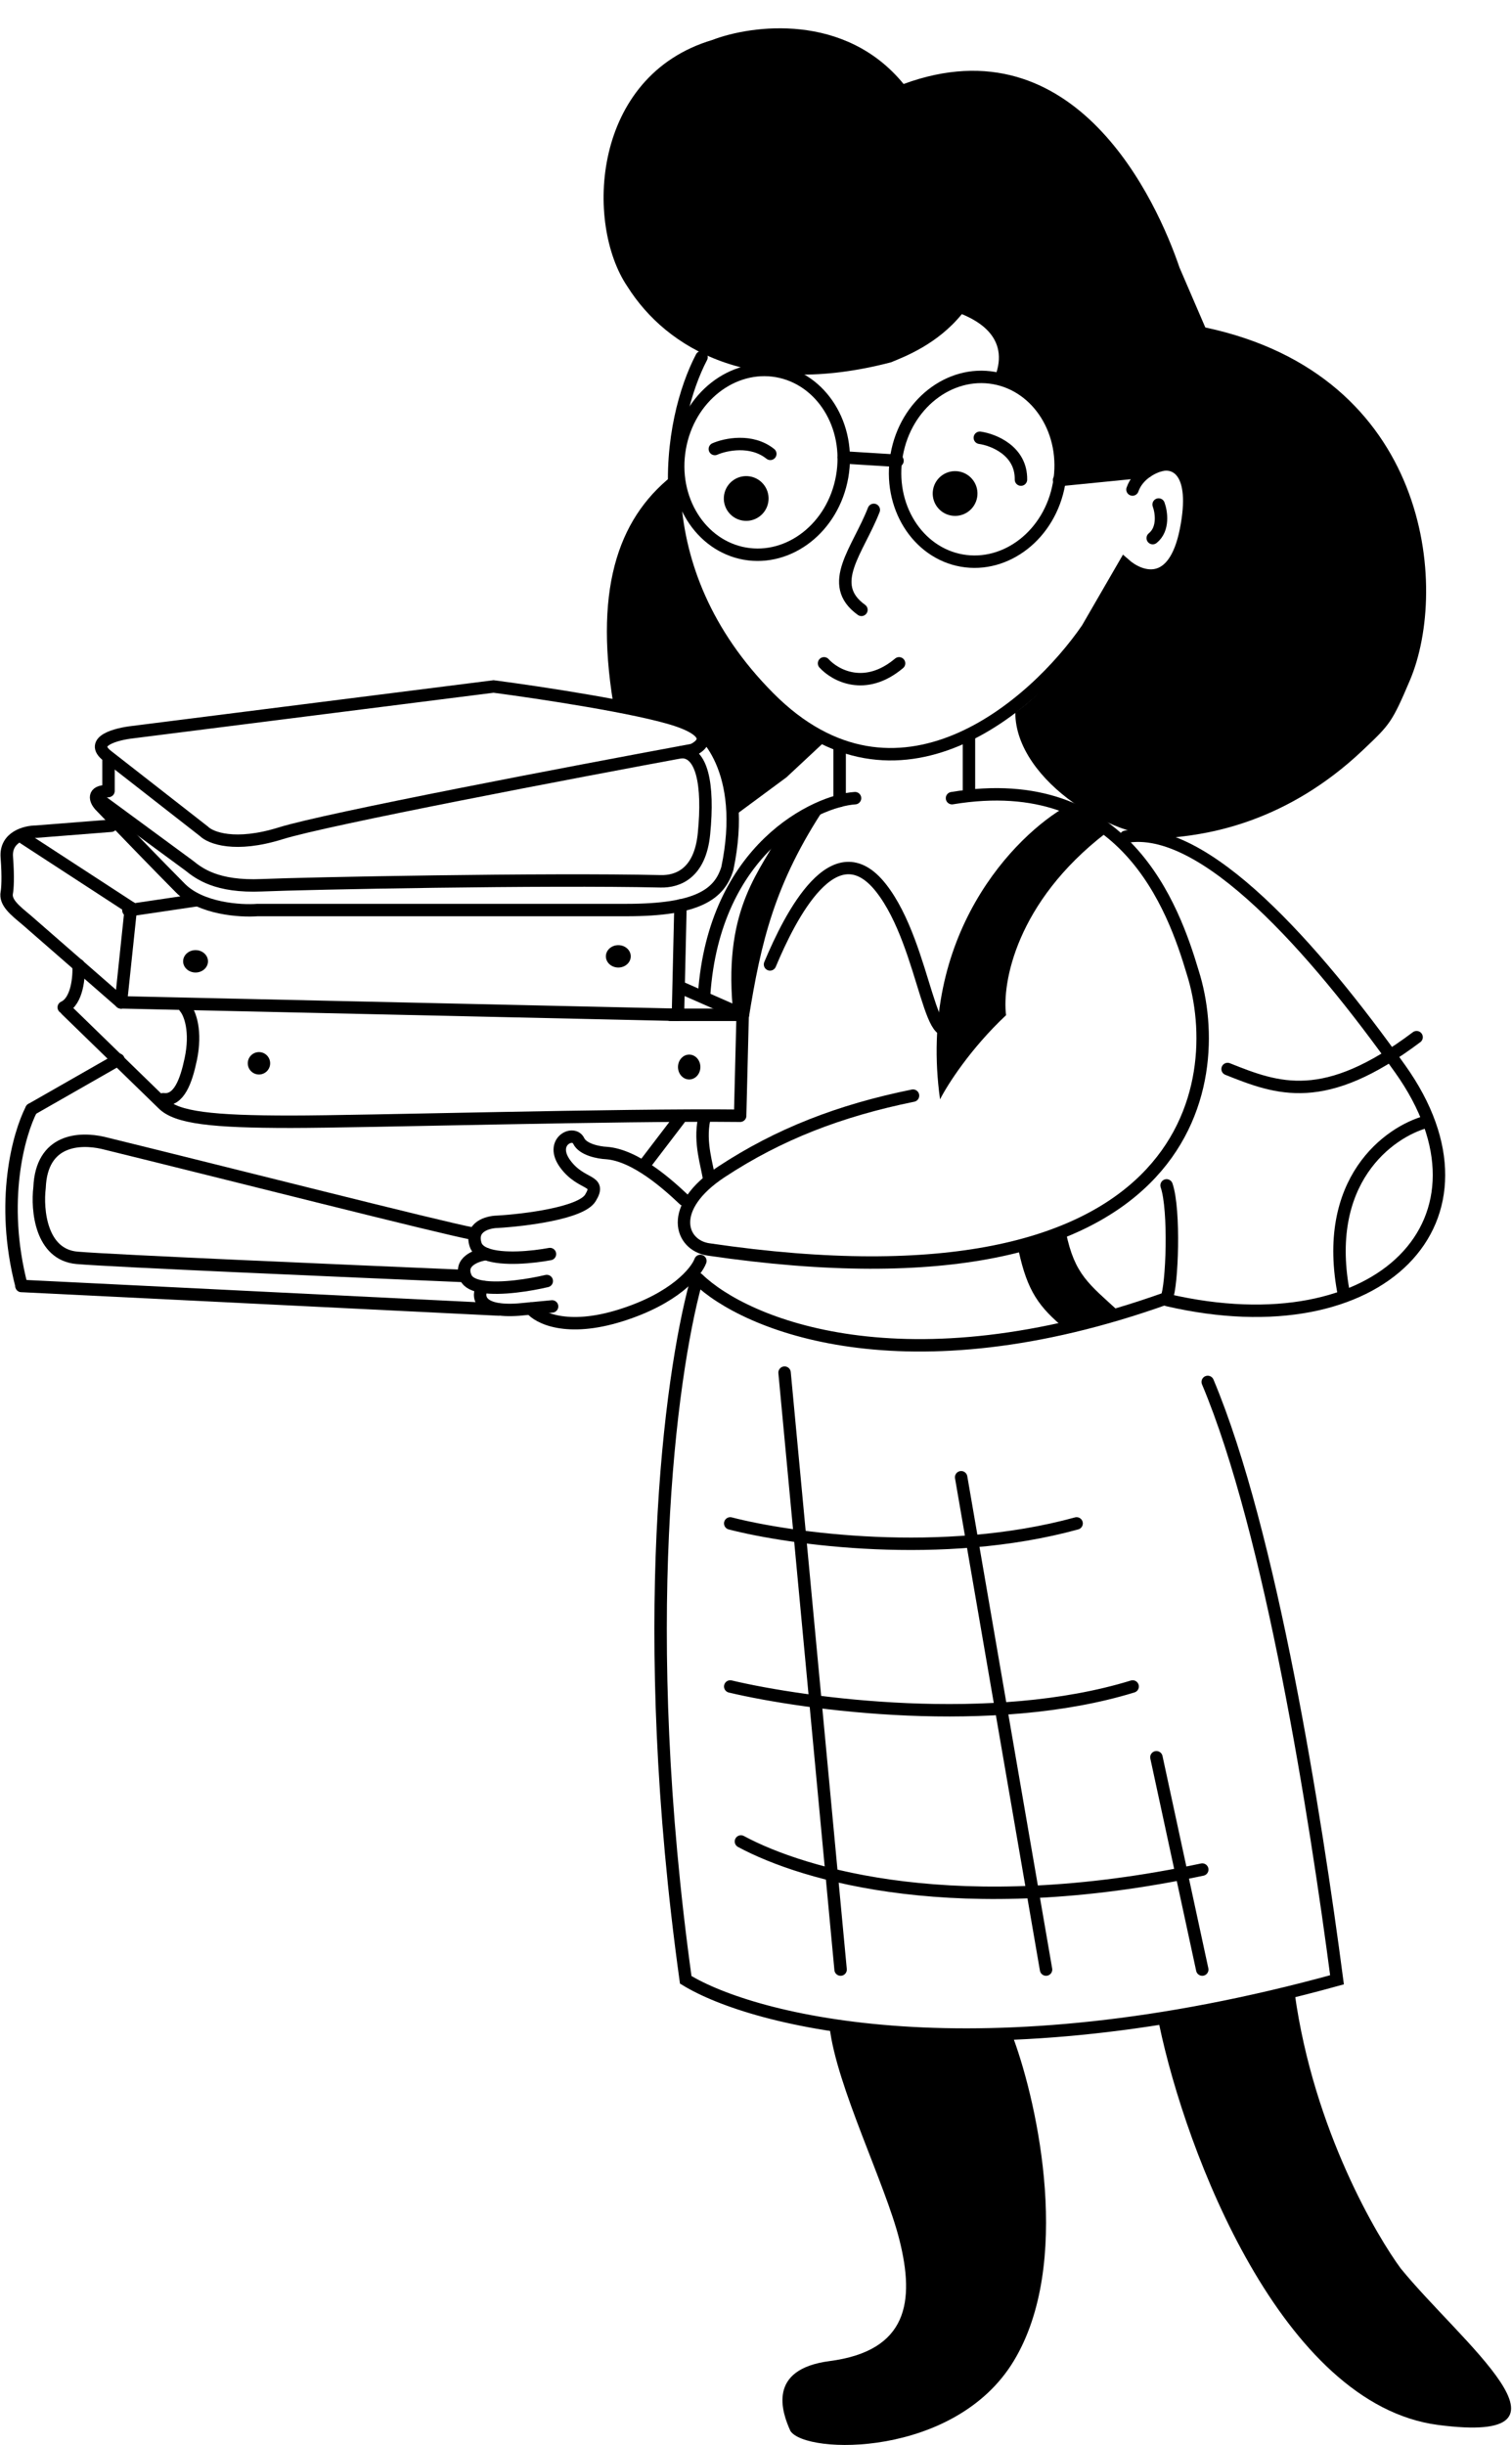 <svg width="608" height="983" viewBox="0 0 608 983" fill="none" xmlns="http://www.w3.org/2000/svg">
<path d="M294.621 405C291.021 364.2 306.291 349.667 314.124 334C320.924 330 327.79 323.5 332.123 324C311.323 355.2 305.968 379.167 301.135 409L294.621 405Z" fill="black"/>
<path d="M428.637 534.5C417.635 525.5 413.135 519 409.635 503L428.635 495.5C432.135 512.5 437.8 516.167 450.134 527.5L428.637 534.5Z" fill="black"/>
<path d="M378.008 442C368.79 375.774 408.232 335.739 429.106 324L444.635 334.977C408.566 362.784 402.888 395.349 404.558 408.155C390.131 421.693 380.847 436.359 378.008 442Z" fill="black"/>
<path d="M493.635 429.798C513.856 437.881 532.487 444.953 569.635 417" stroke="black" stroke-width="5" stroke-linecap="round"/>
<path d="M573.635 451C558.696 455.003 531.161 474.608 540.539 521" stroke="black" stroke-width="5" stroke-linecap="round"/>
<path d="M452.635 336.442C484.044 330.725 528.635 381.449 563.025 429.749C606.012 490.124 555.459 542.609 469.486 522.713" stroke="black" stroke-width="5" stroke-linecap="round"/>
<path d="M213.454 526.059C216.446 529.83 227.86 535.671 249.575 528.865C271.29 522.059 279.996 511.425 281.635 506.958" stroke="black" stroke-width="5" stroke-linecap="round"/>
<path d="M194.004 517.329C191.938 520.89 191.952 527.716 208.538 526.525L213.454 526.059L222.003 525.249" stroke="black" stroke-width="5" stroke-linecap="round"/>
<path d="M195.503 504.193C191.513 504.69 184.301 507.299 187.379 513.764C188.307 515.715 190.764 516.811 194.004 517.329C201.504 518.526 213.2 516.624 219.866 515.04" stroke="black" stroke-width="5" stroke-linecap="round"/>
<path d="M275.029 482.312C268.737 476.375 255.602 464.422 243.804 463.571C240.812 463.429 234.4 462.253 232.69 458.68C230.553 454.213 220.721 459.105 227.347 468.038C233.972 476.97 242.094 473.993 237.392 481.649C233.63 487.774 210.889 490.582 199.989 491.22C196.142 491.291 189.003 493.219 191.226 500.365C191.776 502.135 193.334 503.367 195.503 504.193C202.096 506.706 214.341 505.474 221.148 504.193" stroke="black" stroke-width="5" stroke-linecap="round"/>
<path d="M246.636 283.001C238.635 234.5 249.671 206.593 272.098 189.882C269.448 255.684 313.775 287.501 331.275 298.501L316.275 312.501L294.635 328.5C293.468 321.667 290.235 306.1 286.635 298.501C283.035 290.901 258.469 285.001 246.636 283.001Z" fill="black"/>
<path d="M81.996 334.229L43.171 303.918C35.564 297.98 46.868 295.063 53.471 294.346L198.473 276C216.697 278.393 256.948 284.455 272.162 289.56C287.375 294.665 282.726 299.664 278.501 301.525C230.959 310.3 131.281 329.284 112.898 335.027C94.516 340.77 84.638 336.888 81.996 334.229Z" stroke="black" stroke-width="5" stroke-linecap="round"/>
<path d="M277.402 291C282.958 292.859 300.739 309.641 292.484 349.154C289.309 359.51 280.577 365.883 252 365.883H103.559C96.679 366.414 80.856 365.405 72.601 357.12C64.345 348.835 47.464 331.363 40.055 323.662C38.467 321.803 36.88 318.085 43.23 318.085" stroke="black" stroke-width="5" stroke-linecap="round"/>
<path d="M43.635 318V305" stroke="black" stroke-width="5" stroke-linecap="round"/>
<path d="M39.14 320.868L76.034 347.993C79.985 351.165 87.097 356.716 105.272 355.923C123.136 355.144 219.591 353.28 265.688 354.337C272.546 354.495 281.492 351.165 283.073 335.306C285.119 314.775 282.042 302.368 274.14 302.368" stroke="black" stroke-width="5" stroke-linecap="round"/>
<path d="M44.678 332L14.606 334.367C10.386 334.367 2.103 336.418 2.736 344.622C3.369 352.827 3 357.507 2.736 358.822C1.945 362.767 5.902 365.922 10.65 369.867L48.635 403" stroke="black" stroke-width="5" stroke-linecap="round"/>
<path d="M52.635 365L48.635 403" stroke="black" stroke-width="5" stroke-linecap="round"/>
<path d="M52.635 365L9.635 337" stroke="black" stroke-width="5" stroke-linecap="round"/>
<path d="M51.635 366L78.635 362" stroke="black" stroke-width="5" stroke-linecap="round"/>
<path d="M48.635 403L272.635 408" stroke="black" stroke-width="5" stroke-linecap="round"/>
<path d="M273.635 364L272.635 407" stroke="black" stroke-width="5" stroke-linecap="round"/>
<ellipse cx="78.635" cy="386.5" rx="5" ry="4.5" fill="black"/>
<circle cx="104.135" cy="427.5" r="4.5" fill="black"/>
<ellipse cx="248.635" cy="384.5" rx="5" ry="4.5" fill="black"/>
<ellipse cx="277.135" cy="429" rx="4.5" ry="5" fill="black"/>
<path d="M26.635 406L65.462 443.768C71.009 449.393 85.272 451 116.968 451C146.3 451 249.563 448.054 297.635 448.589" stroke="black" stroke-width="5" stroke-linecap="round"/>
<path d="M298.635 408L297.635 448" stroke="black" stroke-width="5" stroke-linecap="round"/>
<path d="M298.635 408L273.635 397" stroke="black" stroke-width="5" stroke-linecap="round"/>
<path d="M31.585 388C31.868 392.636 31.075 402.527 25.635 405" stroke="black" stroke-width="5" stroke-linecap="round"/>
<path d="M74.328 405C76.436 407.409 79.07 414.638 76.699 425.882C74.848 434.662 71.957 442.748 65.635 441.945" stroke="black" stroke-width="5" stroke-linecap="round"/>
<path d="M298.635 408H269.635" stroke="black" stroke-width="5" stroke-linecap="round"/>
<path d="M47.635 426L12.635 446" stroke="black" stroke-width="5" stroke-linecap="round"/>
<path d="M12.635 446C7.613 455.73 -0.21 482.92 8.67 517" stroke="black" stroke-width="5" stroke-linecap="round"/>
<path d="M8.635 517.028L200.635 526.5" stroke="black" stroke-width="5" stroke-linecap="round"/>
<path d="M273.135 450L258.635 469M190.135 496C176.771 493.492 90.411 471.5 41.357 459.485C32.076 457.396 16.697 457.918 15.902 477.508C14.841 486.389 16.379 504.464 31.016 505.718C45.652 506.972 137.611 510.91 186.135 513" stroke="black" stroke-width="5" stroke-linecap="round"/>
<path d="M361.694 900.634C356.048 878.064 336.335 838.749 333.593 815L407.616 819.796C417.44 846.742 431.194 910.363 407.616 949.275C384.039 988.187 324 986.954 317.832 977.363C314.405 969.827 308.371 952.563 333.593 949.275C365.121 945.164 367.865 925.297 361.694 900.634Z" fill="black"/>
<path d="M578.274 974.951C515.442 966.742 476.834 865.301 466.135 814L520.635 801.5C528.284 856.768 554.143 899.709 563.249 912.022C587.153 941.434 641.107 983.159 578.274 974.951Z" fill="black"/>
<path d="M279.712 516C269.453 554.014 256.041 653.941 275.739 795.98C302.787 812.597 393.032 835.86 537.635 795.98C529.054 730.651 511.166 616.247 485.648 555.607" stroke="black" stroke-width="5" stroke-linecap="round"/>
<path d="M309.635 387.745C317.863 368.101 335.555 333.335 354.206 356.908C372.858 380.481 374.092 430.918 385.063 408.303L405.635 354.167" stroke="black" stroke-width="5" stroke-linecap="round"/>
<path d="M548.114 301.511C517.199 330.884 485.842 335.14 473.77 336.5C449.135 339.275 408.27 314 408.27 286.5C430.593 270.374 446.813 240.065 451.993 227.749C457.811 232.669 465.379 230.796 468.436 229.245C472.366 226.687 479.904 217.059 478.619 199.014C477.334 180.968 464.232 185.813 457.842 190.491L425.913 193.931C427.256 164.096 408.865 154.14 399.502 152.892C406.861 136.364 393.699 129.133 386.773 126.292C376.837 138.469 363.817 143.375 358.312 145.656C302.277 160.315 268.074 140.245 252.287 115.197C235.15 89.912 237.924 30.535 286.405 16.08C302.258 9.98 339.84 4.979 363.348 33.773C432.552 8.341 465.305 81.127 474.291 107.558L484.676 131.657C574.861 150.841 582.798 236.14 566.957 273.496C559.775 290.434 558.83 291.331 548.589 301.059L548.114 301.511Z" fill="black"/>
<path d="M343.817 320.908C328.317 321.908 287.135 341 283.138 400.001" stroke="black" stroke-width="5" stroke-linecap="round"/>
<path d="M285.14 474C284.434 468.619 281.14 459.5 283.14 450" stroke="black" stroke-width="5" stroke-linecap="round"/>
<path d="M382.817 320.908C452.317 309.408 471.953 365.252 479.633 391C493.673 435.427 479.633 531 284.865 502.33C273.635 500.677 268.136 485.585 290.133 471.124C313.14 456 337.635 446.5 367.14 440.5" stroke="black" stroke-width="5" stroke-linecap="round"/>
<path d="M280.652 514.176C299.519 532.475 363.623 559.649 469.099 521.951C471.335 517.168 472.498 486.481 469.099 476.59" stroke="black" stroke-width="5" stroke-linecap="round"/>
<path d="M425.867 194.417C422.26 214.947 404.555 228.508 386.768 225.383C368.982 222.259 356.958 203.475 360.565 182.945C364.171 162.415 381.877 148.854 399.663 151.978C417.45 155.103 429.473 173.887 425.867 194.417Z" stroke="black" stroke-width="5"/>
<path d="M338.648 191.625C335.041 212.155 317.336 225.716 299.549 222.591C281.763 219.467 269.739 200.683 273.346 180.153C276.952 159.623 294.658 146.062 312.444 149.186C330.231 152.311 342.254 171.095 338.648 191.625Z" stroke="black" stroke-width="5"/>
<path d="M339.263 183.913L360.902 185.252" stroke="black" stroke-width="5" stroke-linecap="round"/>
<path d="M351.368 204.997C345.026 221.285 332.057 234.878 346.395 245.193" stroke="black" stroke-width="5" stroke-linecap="round"/>
<path d="M331.362 266.697C335.704 271.496 347.816 278.215 361.528 266.697" stroke="black" stroke-width="5" stroke-linecap="round"/>
<circle cx="300.057" cy="200.421" r="9" transform="rotate(9.963 300.057 200.421)" fill="black"/>
<circle cx="384.057" cy="198.421" r="9" transform="rotate(9.963 384.057 198.421)" fill="black"/>
<path d="M465.904 202.842C467.005 205.82 468.072 212.69 463.532 216.347" stroke="black" stroke-width="5" stroke-linecap="round"/>
<path d="M282.101 143.609C269.186 168.256 257.569 228.475 309.145 280.414C360.72 332.354 416.008 283.641 437.206 252.792L452.198 226.886C458.424 232.388 472.08 237.339 476.89 213.125C481.701 188.911 472.209 185.619 466.862 187C463.963 187.651 457.611 190.526 455.392 196.819" stroke="black" stroke-width="5" stroke-linecap="round"/>
<path d="M425.865 193.024L461.288 189.501" stroke="black" stroke-width="5" stroke-linecap="round"/>
<path d="M394.006 176.009C399.599 176.806 410.736 181.285 410.543 192.826" stroke="black" stroke-width="5" stroke-linecap="round"/>
<path d="M287.451 180.521C291.718 178.646 302.152 176.41 309.751 182.47" stroke="black" stroke-width="5" stroke-linecap="round"/>
<path d="M389.635 319.803V296" stroke="black" stroke-width="5" stroke-linecap="round"/>
<path d="M337.635 300.868V322" stroke="black" stroke-width="5" stroke-linecap="round"/>
<path d="M297.944 740.368C323.206 753.976 385.676 772.445 483.447 751.662" stroke="black" stroke-width="5" stroke-linecap="round"/>
<path d="M315.488 551.868L338.019 791.868M293.64 678.054C324.136 685.27 399.194 695.373 455.453 678.054" stroke="black" stroke-width="5" stroke-linecap="round"/>
<path d="M293.64 612.487C317.536 618.672 378.848 627.332 432.922 612.487" stroke="black" stroke-width="5" stroke-linecap="round"/>
<path d="M465.012 706.507L483.446 791.868" stroke="black" stroke-width="5" stroke-linecap="round"/>
<path d="M386.495 593.93L420.633 791.868" stroke="black" stroke-width="5" stroke-linecap="round"/>
</svg>

